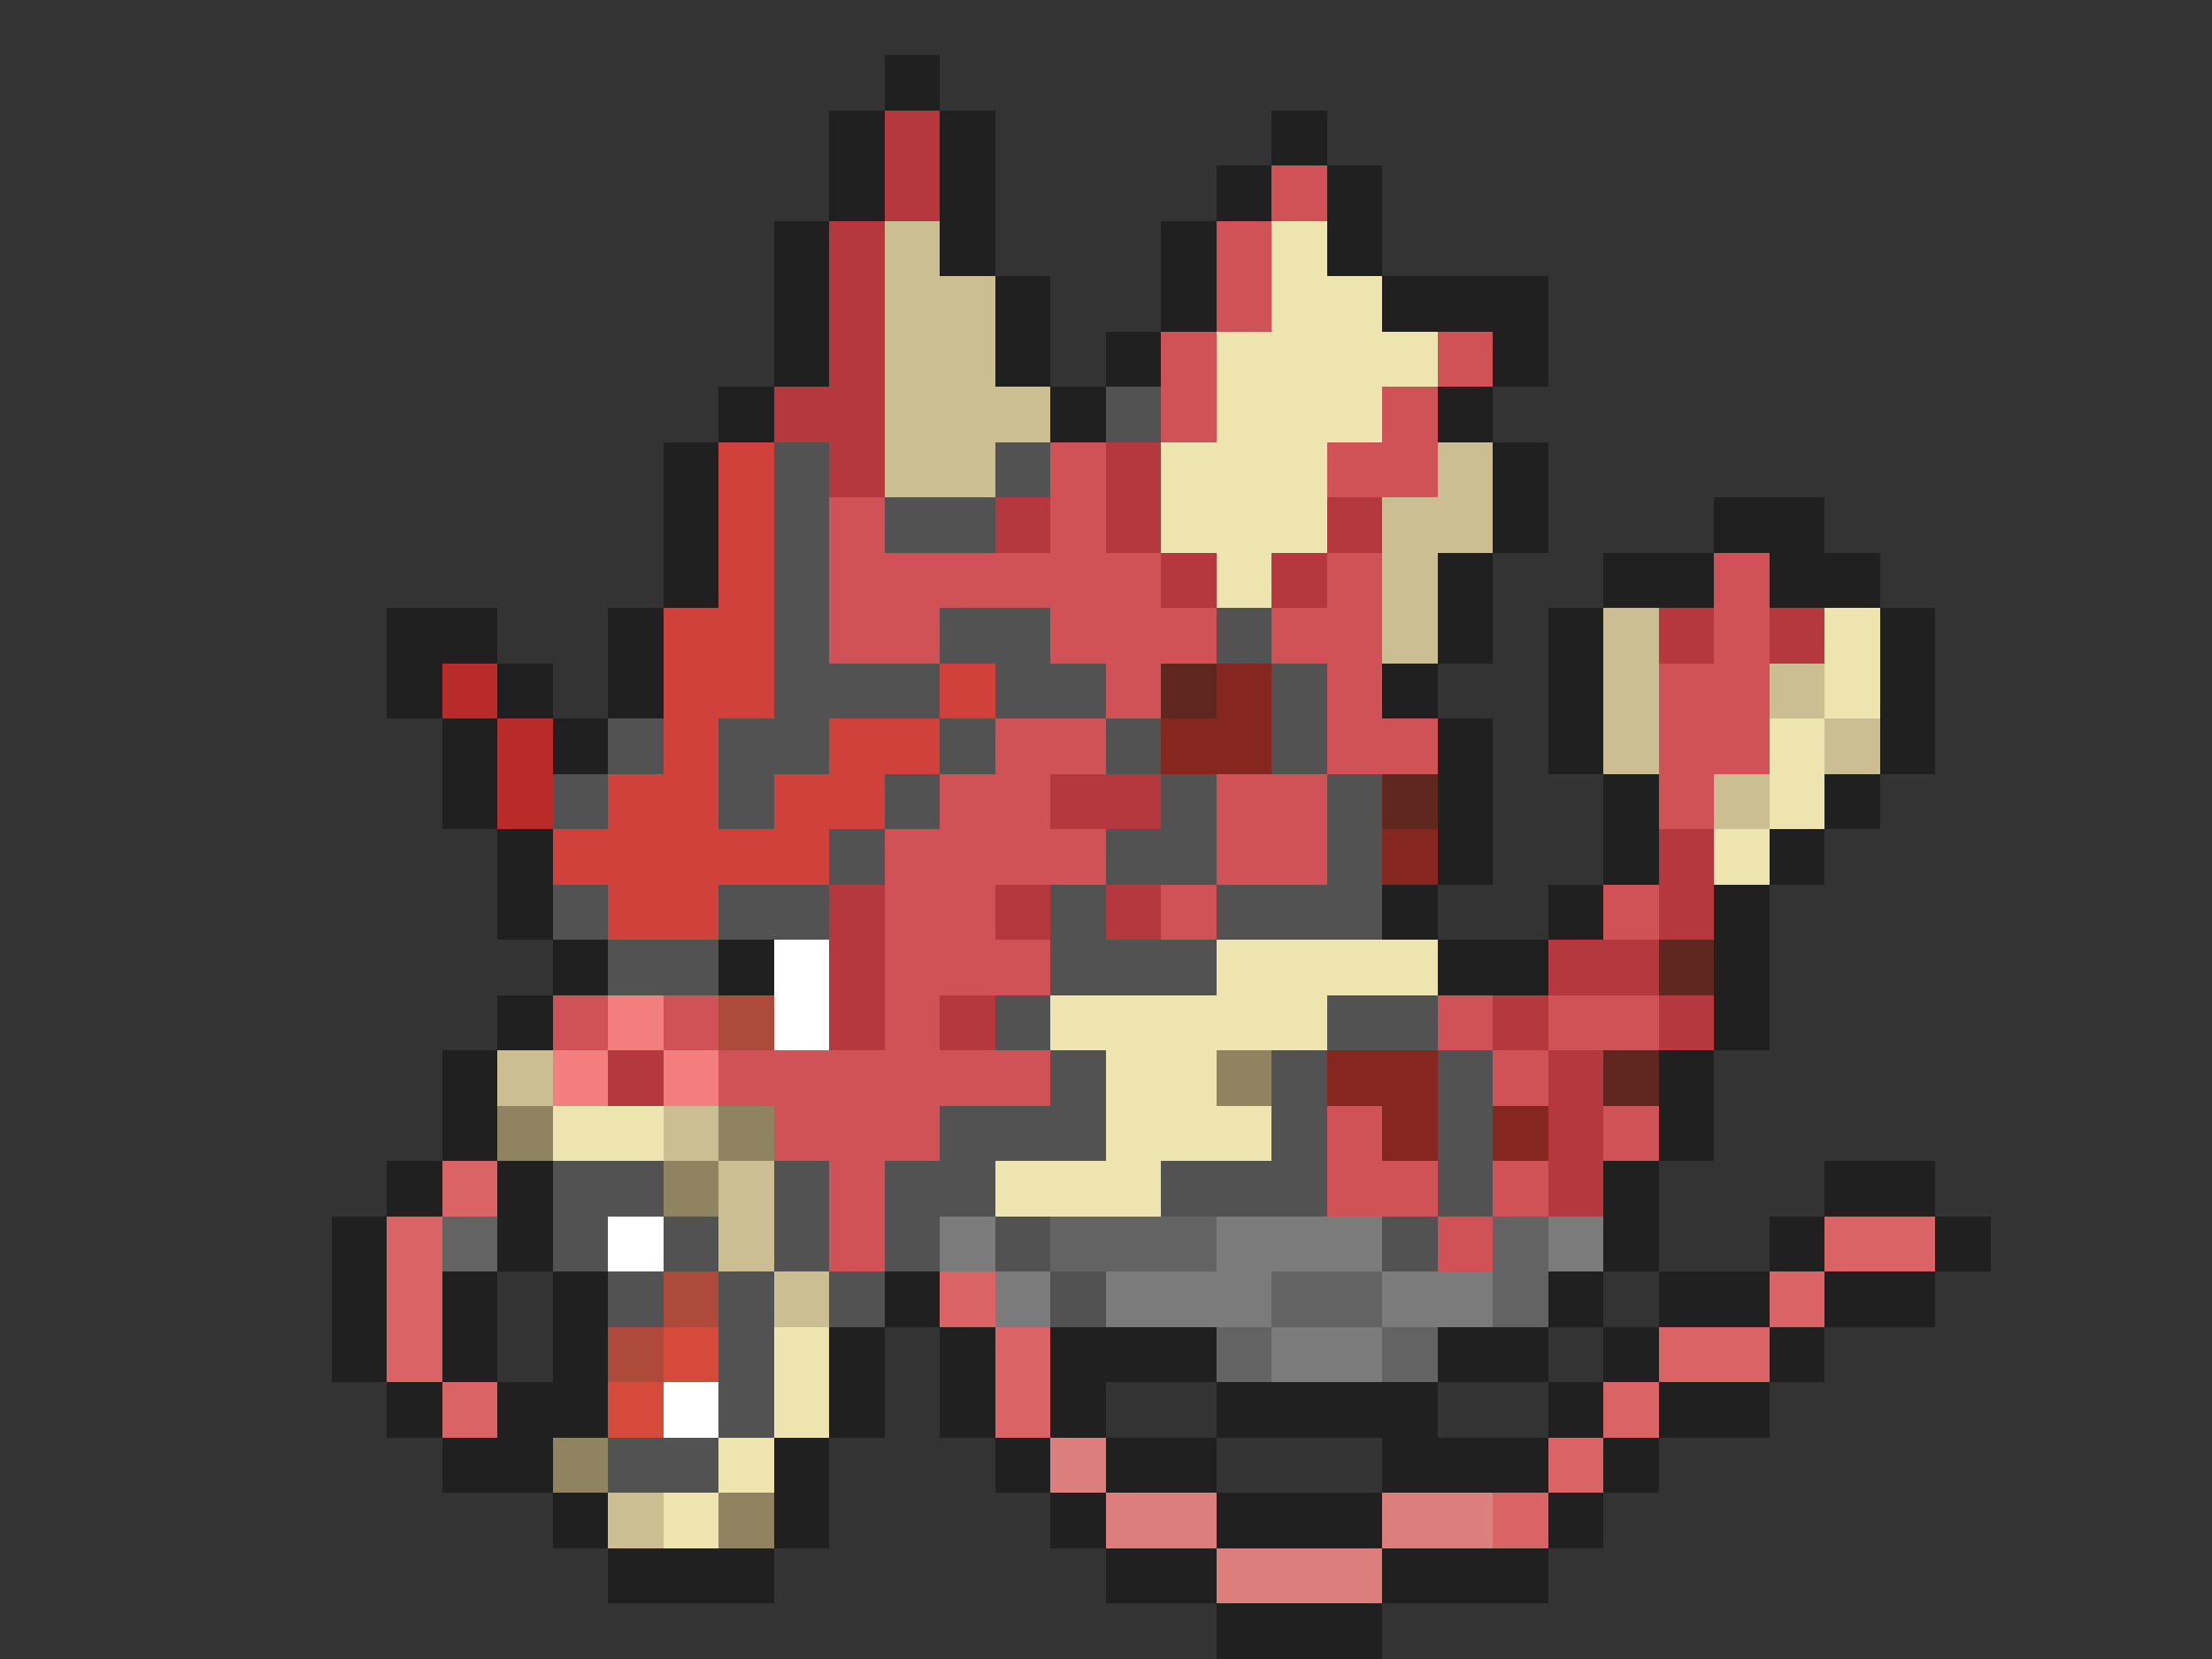 <svg xmlns="http://www.w3.org/2000/svg" viewBox="0 -0.5 40 30" shape-rendering="crispEdges">
<rect x="0" y="-0.5" width="40" height="30" fill="#333333" stroke="none"/>
<path stroke="#202020" d="M16 1h1M15 2h1M17 2h1M23 2h1M15 3h1M17 3h1M22 3h1M24 3h1M14 4h1M17 4h1M21 4h1M24 4h1M14 5h1M18 5h1M21 5h1M25 5h3M14 6h1M18 6h1M20 6h1M27 6h1M13 7h1M19 7h1M26 7h1M12 8h1M27 8h1M12 9h1M27 9h1M31 9h2M12 10h1M26 10h1M29 10h2M32 10h2M7 11h2M11 11h1M26 11h1M28 11h1M34 11h1M7 12h1M9 12h1M11 12h1M25 12h1M28 12h1M34 12h1M8 13h1M10 13h1M26 13h1M28 13h1M34 13h1M8 14h1M26 14h1M29 14h1M33 14h1M9 15h1M26 15h1M29 15h1M32 15h1M9 16h1M25 16h1M28 16h1M31 16h1M10 17h1M13 17h1M26 17h2M31 17h1M9 18h1M31 18h1M8 19h1M30 19h1M8 20h1M30 20h1M7 21h1M9 21h1M29 21h1M33 21h2M6 22h1M9 22h1M29 22h1M32 22h1M35 22h1M6 23h1M8 23h1M10 23h1M16 23h1M28 23h1M30 23h2M33 23h2M6 24h1M8 24h1M10 24h1M15 24h1M17 24h1M19 24h3M26 24h2M29 24h1M32 24h1M7 25h1M9 25h2M15 25h1M17 25h1M19 25h1M22 25h4M28 25h1M30 25h2M8 26h2M14 26h1M18 26h1M20 26h2M25 26h3M29 26h1M10 27h1M14 27h1M19 27h1M22 27h3M28 27h1M11 28h3M20 28h2M25 28h3M22 29h3" />
<path stroke="#b5383e" d="M16 2h1M16 3h1M15 4h1M15 5h1M15 6h1M14 7h2M15 8h1M20 8h1M18 9h1M20 9h1M24 9h1M21 10h1M23 10h1M30 11h1M32 11h1M19 14h2M30 15h1M15 16h1M18 16h1M20 16h1M30 16h1M15 17h1M28 17h2M15 18h1M17 18h1M27 18h1M30 18h1M11 19h1M28 19h1M28 20h1M28 21h1" />
<path stroke="#d05156" d="M23 3h1M22 4h1M22 5h1M21 6h1M26 6h1M21 7h1M25 7h1M19 8h1M24 8h2M15 9h1M19 9h1M15 10h6M24 10h1M31 10h1M15 11h2M19 11h3M23 11h2M31 11h1M20 12h1M24 12h1M30 12h2M18 13h2M24 13h2M30 13h2M17 14h2M22 14h2M30 14h1M16 15h4M22 15h2M16 16h2M21 16h1M29 16h1M16 17h3M10 18h1M12 18h1M16 18h1M26 18h1M28 18h2M13 19h6M27 19h1M14 20h3M24 20h1M29 20h1M15 21h1M24 21h2M27 21h1M15 22h1M26 22h1" />
<path stroke="#cbbe92" d="M16 4h1M16 5h2M16 6h2M16 7h3M16 8h2M26 8h1M25 9h2M25 10h1M25 11h1M29 11h1M29 12h1M32 12h1M29 13h1M33 13h1M31 14h1M9 19h1M12 20h1M13 21h1M13 22h1M14 23h1M11 27h1" />
<path stroke="#eee4af" d="M23 4h1M23 5h2M22 6h4M22 7h3M21 8h3M21 9h3M22 10h1M33 11h1M33 12h1M32 13h1M32 14h1M31 15h1M22 17h4M19 18h5M20 19h2M10 20h2M20 20h3M18 21h3M14 24h1M14 25h1M13 26h1M12 27h1" />
<path stroke="#525252" d="M20 7h1M14 8h1M18 8h1M14 9h1M16 9h2M14 10h1M14 11h1M17 11h2M22 11h1M14 12h3M18 12h2M23 12h1M11 13h1M13 13h2M17 13h1M20 13h1M23 13h1M10 14h1M13 14h1M16 14h1M21 14h1M24 14h1M15 15h1M20 15h2M24 15h1M10 16h1M13 16h2M19 16h1M22 16h3M11 17h2M19 17h3M18 18h1M24 18h2M19 19h1M23 19h1M26 19h1M17 20h3M23 20h1M26 20h1M10 21h2M14 21h1M16 21h2M21 21h3M26 21h1M10 22h1M12 22h1M14 22h1M16 22h1M18 22h1M25 22h1M11 23h1M13 23h1M15 23h1M19 23h1M13 24h1M13 25h1M11 26h2" />
<path stroke="#d1413c" d="M13 8h1M13 9h1M13 10h1M12 11h2M12 12h2M17 12h1M12 13h1M15 13h2M11 14h2M14 14h2M10 15h5M11 16h2" />
<path stroke="#b92b28" d="M8 12h1M9 13h1M9 14h1" />
<path stroke="#60271f" d="M21 12h1M25 14h1M30 17h1M29 19h1" />
<path stroke="#86271f" d="M22 12h1M21 13h2M25 15h1M24 19h2M25 20h1M27 20h1" />
<path stroke="#ffffff" d="M14 17h1M14 18h1M11 22h1M12 25h1" />
<path stroke="#f27f7e" d="M11 18h1M10 19h1M12 19h1" />
<path stroke="#ad4a3a" d="M13 18h1M12 23h1M11 24h1" />
<path stroke="#8f8360" d="M22 19h1M9 20h1M13 20h1M12 21h1M10 26h1M13 27h1" />
<path stroke="#da6465" d="M8 21h1M7 22h1M33 22h2M7 23h1M17 23h1M32 23h1M7 24h1M18 24h1M30 24h2M8 25h1M18 25h1M29 25h1M28 26h1M27 27h1" />
<path stroke="#636363" d="M8 22h1M19 22h3M27 22h1M23 23h2M27 23h1M22 24h1M25 24h1" />
<path stroke="#7b7b7b" d="M17 22h1M22 22h3M28 22h1M18 23h1M20 23h3M25 23h2M23 24h2" />
<path stroke="#d64a3a" d="M12 24h1M11 25h1" />
<path stroke="#dc7e7c" d="M19 26h1M20 27h2M25 27h2M22 28h3" />
</svg>
